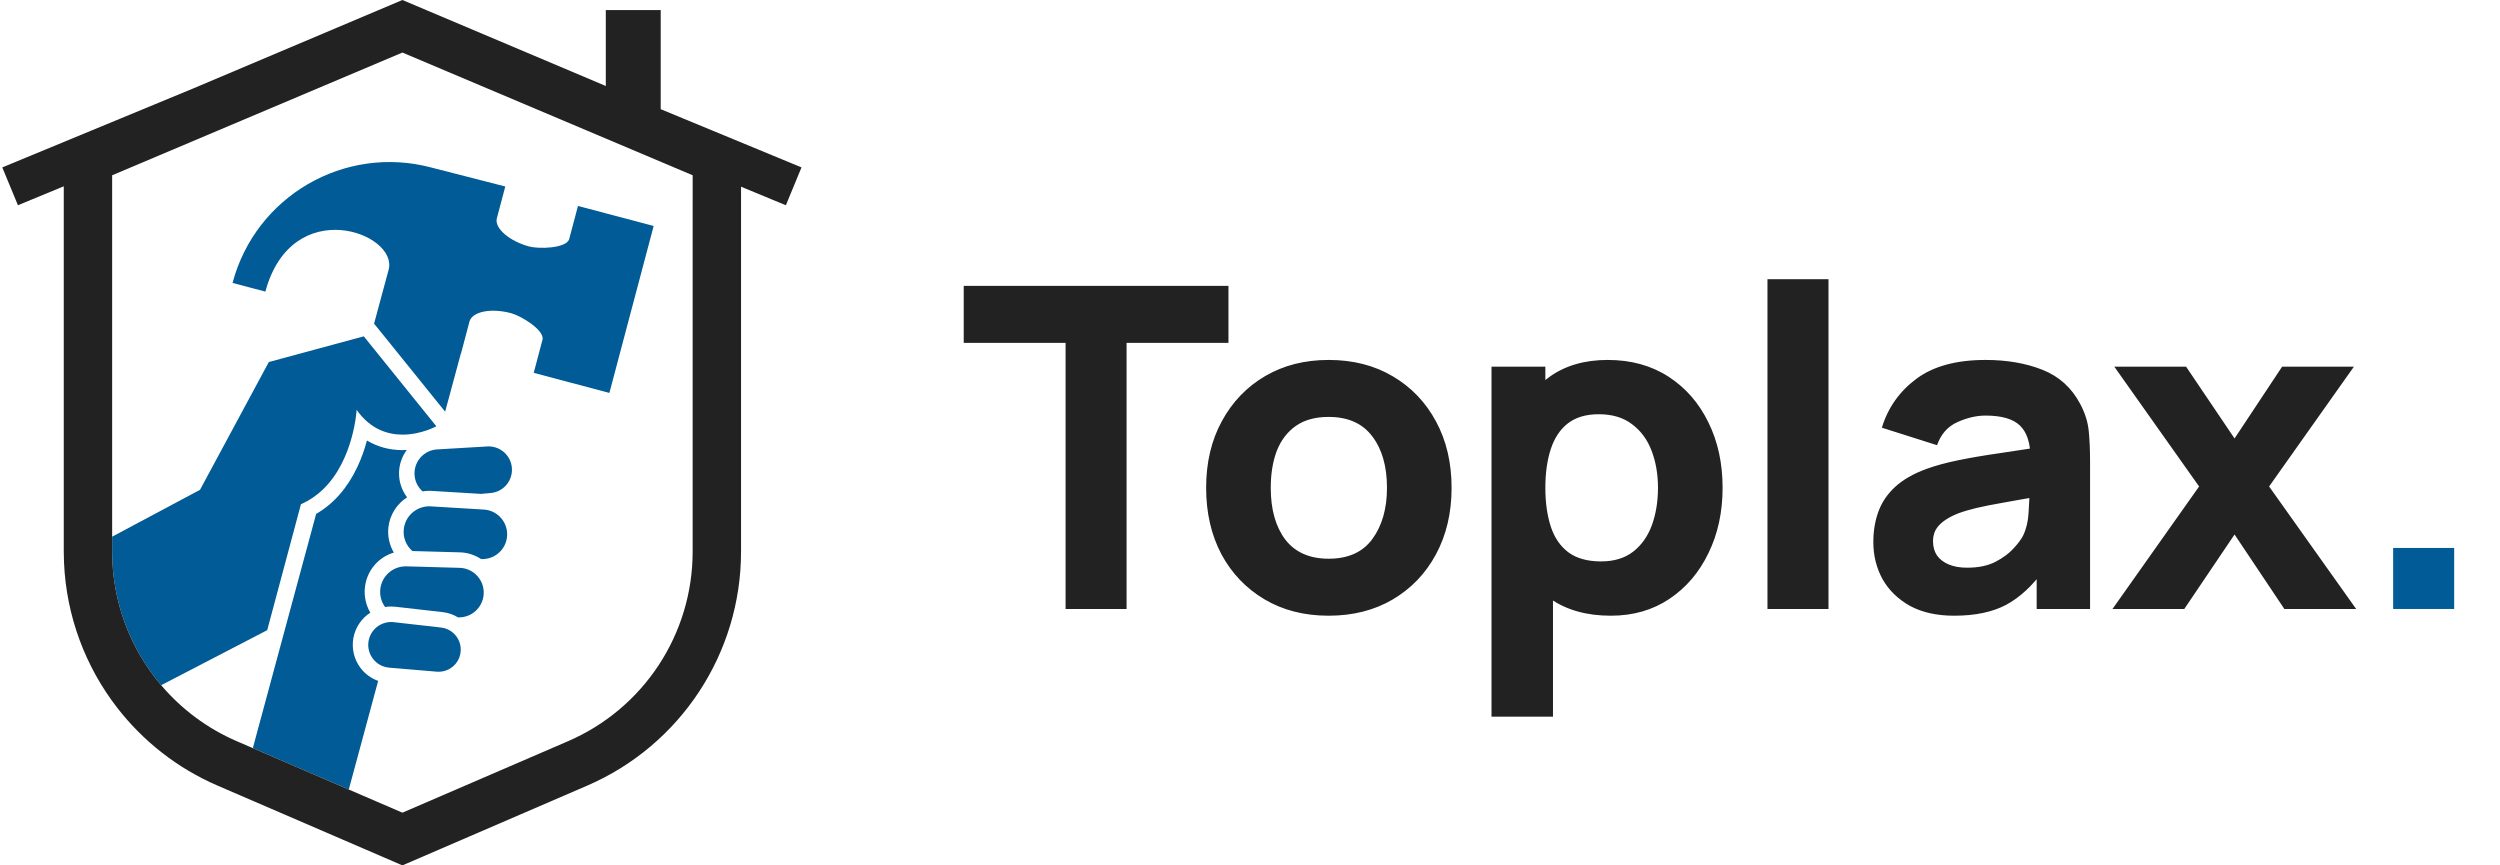 <svg width="156" height="54" viewBox="0 0 156 54" fill="none" xmlns="http://www.w3.org/2000/svg">
<path d="M22.512 41.702C22.102 41.172 21.934 40.49 22.048 39.831C22.167 39.15 22.563 38.582 23.108 38.23C22.842 37.775 22.718 37.245 22.765 36.712C22.858 35.636 23.592 34.773 24.575 34.481C24.295 34.003 24.172 33.441 24.239 32.884C24.333 32.099 24.778 31.433 25.403 31.032C25.088 30.618 24.899 30.102 24.899 29.543C24.899 28.997 25.079 28.491 25.382 28.08C25.297 28.084 25.21 28.087 25.122 28.087C24.305 28.087 23.556 27.884 22.897 27.489C22.761 27.999 22.569 28.569 22.299 29.14C21.674 30.465 20.804 31.447 19.728 32.066L15.776 46.683L21.764 49.267L23.597 42.488C23.172 42.335 22.792 42.065 22.512 41.702Z" fill="#005b96"/>
<path d="M40.788 14.101L38.691 13.544L38.691 13.547L36.066 12.851L35.51 14.947C35.281 15.506 33.613 15.542 33.014 15.38C31.828 15.059 30.868 14.276 30.997 13.646L31.53 11.637L26.913 10.453C21.5 9.017 15.948 12.241 14.512 17.654L16.559 18.197C18.215 12.068 24.872 14.537 24.25 16.837L23.685 18.927L23.342 20.198L23.718 20.658L27.726 25.627L27.776 25.689L28.76 22.05L28.768 22.052L29.201 20.42L29.201 20.419L29.301 20.042C29.501 19.431 30.661 19.209 31.909 19.547C32.508 19.709 33.938 20.571 33.86 21.17L33.304 23.266L38.026 24.518L40.788 14.104L40.788 14.101Z" fill="#005b96"/>
<path d="M30.491 27.856C30.462 27.856 30.433 27.857 30.403 27.859C29.517 27.912 28.407 27.977 27.505 28.03C27.429 28.034 27.352 28.039 27.279 28.043C26.485 28.089 25.865 28.747 25.865 29.542C25.865 29.991 26.061 30.389 26.369 30.663C26.503 30.641 26.639 30.627 26.779 30.627C26.787 30.627 26.795 30.628 26.803 30.628C26.847 30.629 26.891 30.63 26.936 30.632C27.854 30.688 29.032 30.759 30.011 30.818L30.616 30.765C31.369 30.699 31.946 30.069 31.946 29.314C31.946 28.504 31.289 27.856 30.491 27.856Z" fill="#005b96"/>
<path d="M30.193 31.797C30.138 31.794 30.08 31.791 30.024 31.787C29.032 31.728 27.817 31.654 26.877 31.597C26.844 31.595 26.812 31.594 26.779 31.594C26.697 31.594 26.616 31.602 26.536 31.614C26.415 31.633 26.297 31.665 26.186 31.71C25.662 31.921 25.269 32.403 25.198 32.999C25.133 33.544 25.351 34.051 25.73 34.385C25.749 34.385 25.767 34.386 25.787 34.386C26.714 34.412 27.818 34.443 28.707 34.467C29.178 34.48 29.633 34.63 30.021 34.886L30.052 34.886C30.069 34.887 30.085 34.887 30.101 34.887C30.881 34.887 31.543 34.304 31.636 33.524C31.741 32.641 31.081 31.851 30.193 31.797Z" fill="#005b96"/>
<path d="M28.68 35.433C27.714 35.407 26.498 35.373 25.527 35.345C25.485 35.344 25.442 35.343 25.401 35.342C25.387 35.341 25.373 35.341 25.36 35.34C25.344 35.34 25.329 35.34 25.314 35.34C24.49 35.34 23.799 35.97 23.727 36.796C23.692 37.199 23.81 37.577 24.03 37.877C24.153 37.857 24.277 37.846 24.404 37.846C24.495 37.846 24.586 37.851 24.677 37.861C24.73 37.867 24.787 37.874 24.842 37.88C25.703 37.978 26.777 38.1 27.631 38.197C27.971 38.235 28.295 38.35 28.583 38.525H28.639C29.441 38.524 30.109 37.911 30.179 37.112C30.222 36.614 30.025 36.154 29.686 35.841C29.421 35.598 29.071 35.444 28.68 35.433Z" fill="#005b96"/>
<path d="M28.278 39.492C28.074 39.313 27.814 39.191 27.522 39.158C27.123 39.113 26.675 39.062 26.223 39.011C25.654 38.946 25.079 38.881 24.587 38.825C24.58 38.824 24.573 38.823 24.567 38.822C24.524 38.817 24.481 38.816 24.438 38.815C24.427 38.815 24.415 38.813 24.404 38.813C24.176 38.813 23.958 38.869 23.763 38.967C23.374 39.164 23.08 39.535 23 39.996C22.883 40.667 23.256 41.303 23.849 41.554C23.984 41.611 24.13 41.649 24.285 41.662L27.249 41.912C27.289 41.916 27.328 41.917 27.367 41.917C28.034 41.917 28.614 41.438 28.73 40.77C28.816 40.275 28.627 39.799 28.278 39.492Z" fill="#005b96"/>
<path d="M18.475 32.599L18.624 32.041L18.779 31.462C19.308 31.231 19.755 30.917 20.136 30.555C22.082 28.706 22.254 25.575 22.254 25.575C23.107 26.785 24.187 27.121 25.122 27.121C26.287 27.121 27.228 26.6 27.228 26.6L22.717 21.008L22.7 20.987L16.775 22.59L12.481 30.564L11.976 30.834L11.47 31.103L6.998 33.488V34.421C6.998 37.541 8.121 40.475 10.057 42.757L16.674 39.322L18.475 32.599Z" fill="#005b96"/>
<path d="M41.228 6.813V0.63H37.802V5.366L25.11 0L12.048 5.523L0.142 10.446L1.119 12.807L3.979 11.625V12.45V27.196V34.421C3.979 34.645 3.985 34.867 3.994 35.09C4.135 38.45 5.331 41.61 7.323 44.176C8.935 46.252 11.067 47.94 13.582 49.025L14.98 49.628L20.968 52.212L25.11 54L36.637 49.025C42.466 46.51 46.241 40.769 46.241 34.421V27.196V12.45V11.651L49.038 12.807L50.014 10.446L41.228 6.813ZM43.221 12.45V27.196V34.421C43.221 39.569 40.167 44.213 35.441 46.253L25.11 50.711L21.764 49.267L15.776 46.683L14.779 46.253C12.916 45.449 11.316 44.24 10.057 42.757C8.121 40.475 6.998 37.541 6.998 34.421V33.488V27.196V12.45V10.937L25.11 3.279L36.626 8.148L40.821 9.922V9.922L43.222 10.937V12.45H43.221Z" fill="#222222"/>
<path d="M66.492 38V21.396H60.136V17.84H76.656V21.396H70.299V38H66.492ZM82.907 38.42C81.386 38.42 80.051 38.079 78.903 37.398C77.755 36.717 76.859 35.779 76.215 34.584C75.581 33.38 75.263 31.999 75.263 30.44C75.263 28.863 75.59 27.477 76.243 26.282C76.897 25.078 77.797 24.14 78.945 23.468C80.093 22.796 81.414 22.46 82.907 22.46C84.428 22.46 85.763 22.801 86.911 23.482C88.069 24.163 88.969 25.106 89.613 26.31C90.257 27.505 90.579 28.881 90.579 30.44C90.579 32.008 90.252 33.394 89.599 34.598C88.955 35.793 88.055 36.731 86.897 37.412C85.749 38.084 84.419 38.42 82.907 38.42ZM82.907 34.864C84.13 34.864 85.04 34.453 85.637 33.632C86.244 32.801 86.547 31.737 86.547 30.44C86.547 29.096 86.239 28.023 85.623 27.22C85.016 26.417 84.111 26.016 82.907 26.016C82.076 26.016 81.395 26.203 80.863 26.576C80.331 26.949 79.934 27.467 79.673 28.13C79.421 28.793 79.295 29.563 79.295 30.44C79.295 31.793 79.599 32.871 80.205 33.674C80.821 34.467 81.722 34.864 82.907 34.864ZM100.518 38.42C99.015 38.42 97.76 38.07 96.752 37.37C95.744 36.67 94.983 35.718 94.47 34.514C93.966 33.31 93.714 31.952 93.714 30.44C93.714 28.928 93.966 27.57 94.47 26.366C94.974 25.162 95.716 24.21 96.696 23.51C97.676 22.81 98.885 22.46 100.322 22.46C101.768 22.46 103.028 22.805 104.102 23.496C105.175 24.187 106.006 25.134 106.594 26.338C107.191 27.533 107.49 28.9 107.49 30.44C107.49 31.952 107.196 33.31 106.608 34.514C106.029 35.718 105.217 36.67 104.172 37.37C103.126 38.07 101.908 38.42 100.518 38.42ZM93.07 44.72V22.88H96.43V33.24H96.906V44.72H93.07ZM99.902 35.032C100.723 35.032 101.395 34.827 101.918 34.416C102.44 34.005 102.828 33.455 103.08 32.764C103.332 32.064 103.458 31.289 103.458 30.44C103.458 29.6 103.327 28.835 103.066 28.144C102.804 27.444 102.398 26.889 101.848 26.478C101.306 26.058 100.611 25.848 99.762 25.848C98.969 25.848 98.325 26.039 97.83 26.422C97.344 26.805 96.99 27.341 96.766 28.032C96.542 28.723 96.43 29.525 96.43 30.44C96.43 31.355 96.542 32.157 96.766 32.848C96.99 33.539 97.354 34.075 97.858 34.458C98.371 34.841 99.052 35.032 99.902 35.032ZM110.29 38V17.42H114.098V38H110.29ZM121.936 38.42C120.853 38.42 119.934 38.215 119.178 37.804C118.431 37.384 117.862 36.829 117.47 36.138C117.087 35.438 116.896 34.668 116.896 33.828C116.896 33.128 117.003 32.489 117.218 31.91C117.432 31.331 117.778 30.823 118.254 30.384C118.739 29.936 119.388 29.563 120.2 29.264C120.76 29.059 121.427 28.877 122.202 28.718C122.976 28.559 123.854 28.41 124.834 28.27C125.814 28.121 126.892 27.957 128.068 27.78L126.696 28.536C126.696 27.64 126.481 26.982 126.052 26.562C125.622 26.142 124.904 25.932 123.896 25.932C123.336 25.932 122.752 26.067 122.146 26.338C121.539 26.609 121.114 27.089 120.872 27.78L117.428 26.688C117.81 25.437 118.529 24.42 119.584 23.636C120.638 22.852 122.076 22.46 123.896 22.46C125.23 22.46 126.416 22.665 127.452 23.076C128.488 23.487 129.272 24.196 129.804 25.204C130.102 25.764 130.28 26.324 130.336 26.884C130.392 27.444 130.42 28.069 130.42 28.76V38H127.088V34.892L127.564 35.536C126.826 36.553 126.028 37.291 125.17 37.748C124.32 38.196 123.242 38.42 121.936 38.42ZM122.748 35.424C123.448 35.424 124.036 35.303 124.512 35.06C124.997 34.808 125.38 34.523 125.66 34.206C125.949 33.889 126.145 33.623 126.248 33.408C126.444 32.997 126.556 32.521 126.584 31.98C126.621 31.429 126.64 30.972 126.64 30.608L127.76 30.888C126.63 31.075 125.716 31.233 125.016 31.364C124.316 31.485 123.751 31.597 123.322 31.7C122.892 31.803 122.514 31.915 122.188 32.036C121.814 32.185 121.511 32.349 121.278 32.526C121.054 32.694 120.886 32.881 120.774 33.086C120.671 33.291 120.62 33.52 120.62 33.772C120.62 34.117 120.704 34.416 120.872 34.668C121.049 34.911 121.296 35.097 121.614 35.228C121.931 35.359 122.309 35.424 122.748 35.424ZM131.82 38L137.224 30.356L131.932 22.88H136.412L139.436 27.36L142.404 22.88H146.884L141.592 30.356L147.024 38H142.544L139.436 33.352L136.3 38H131.82Z" fill="#222222"/>
<path d="M149.333 38V34.192H153.141V38H149.333Z" fill="#005b96"/>
</svg>
